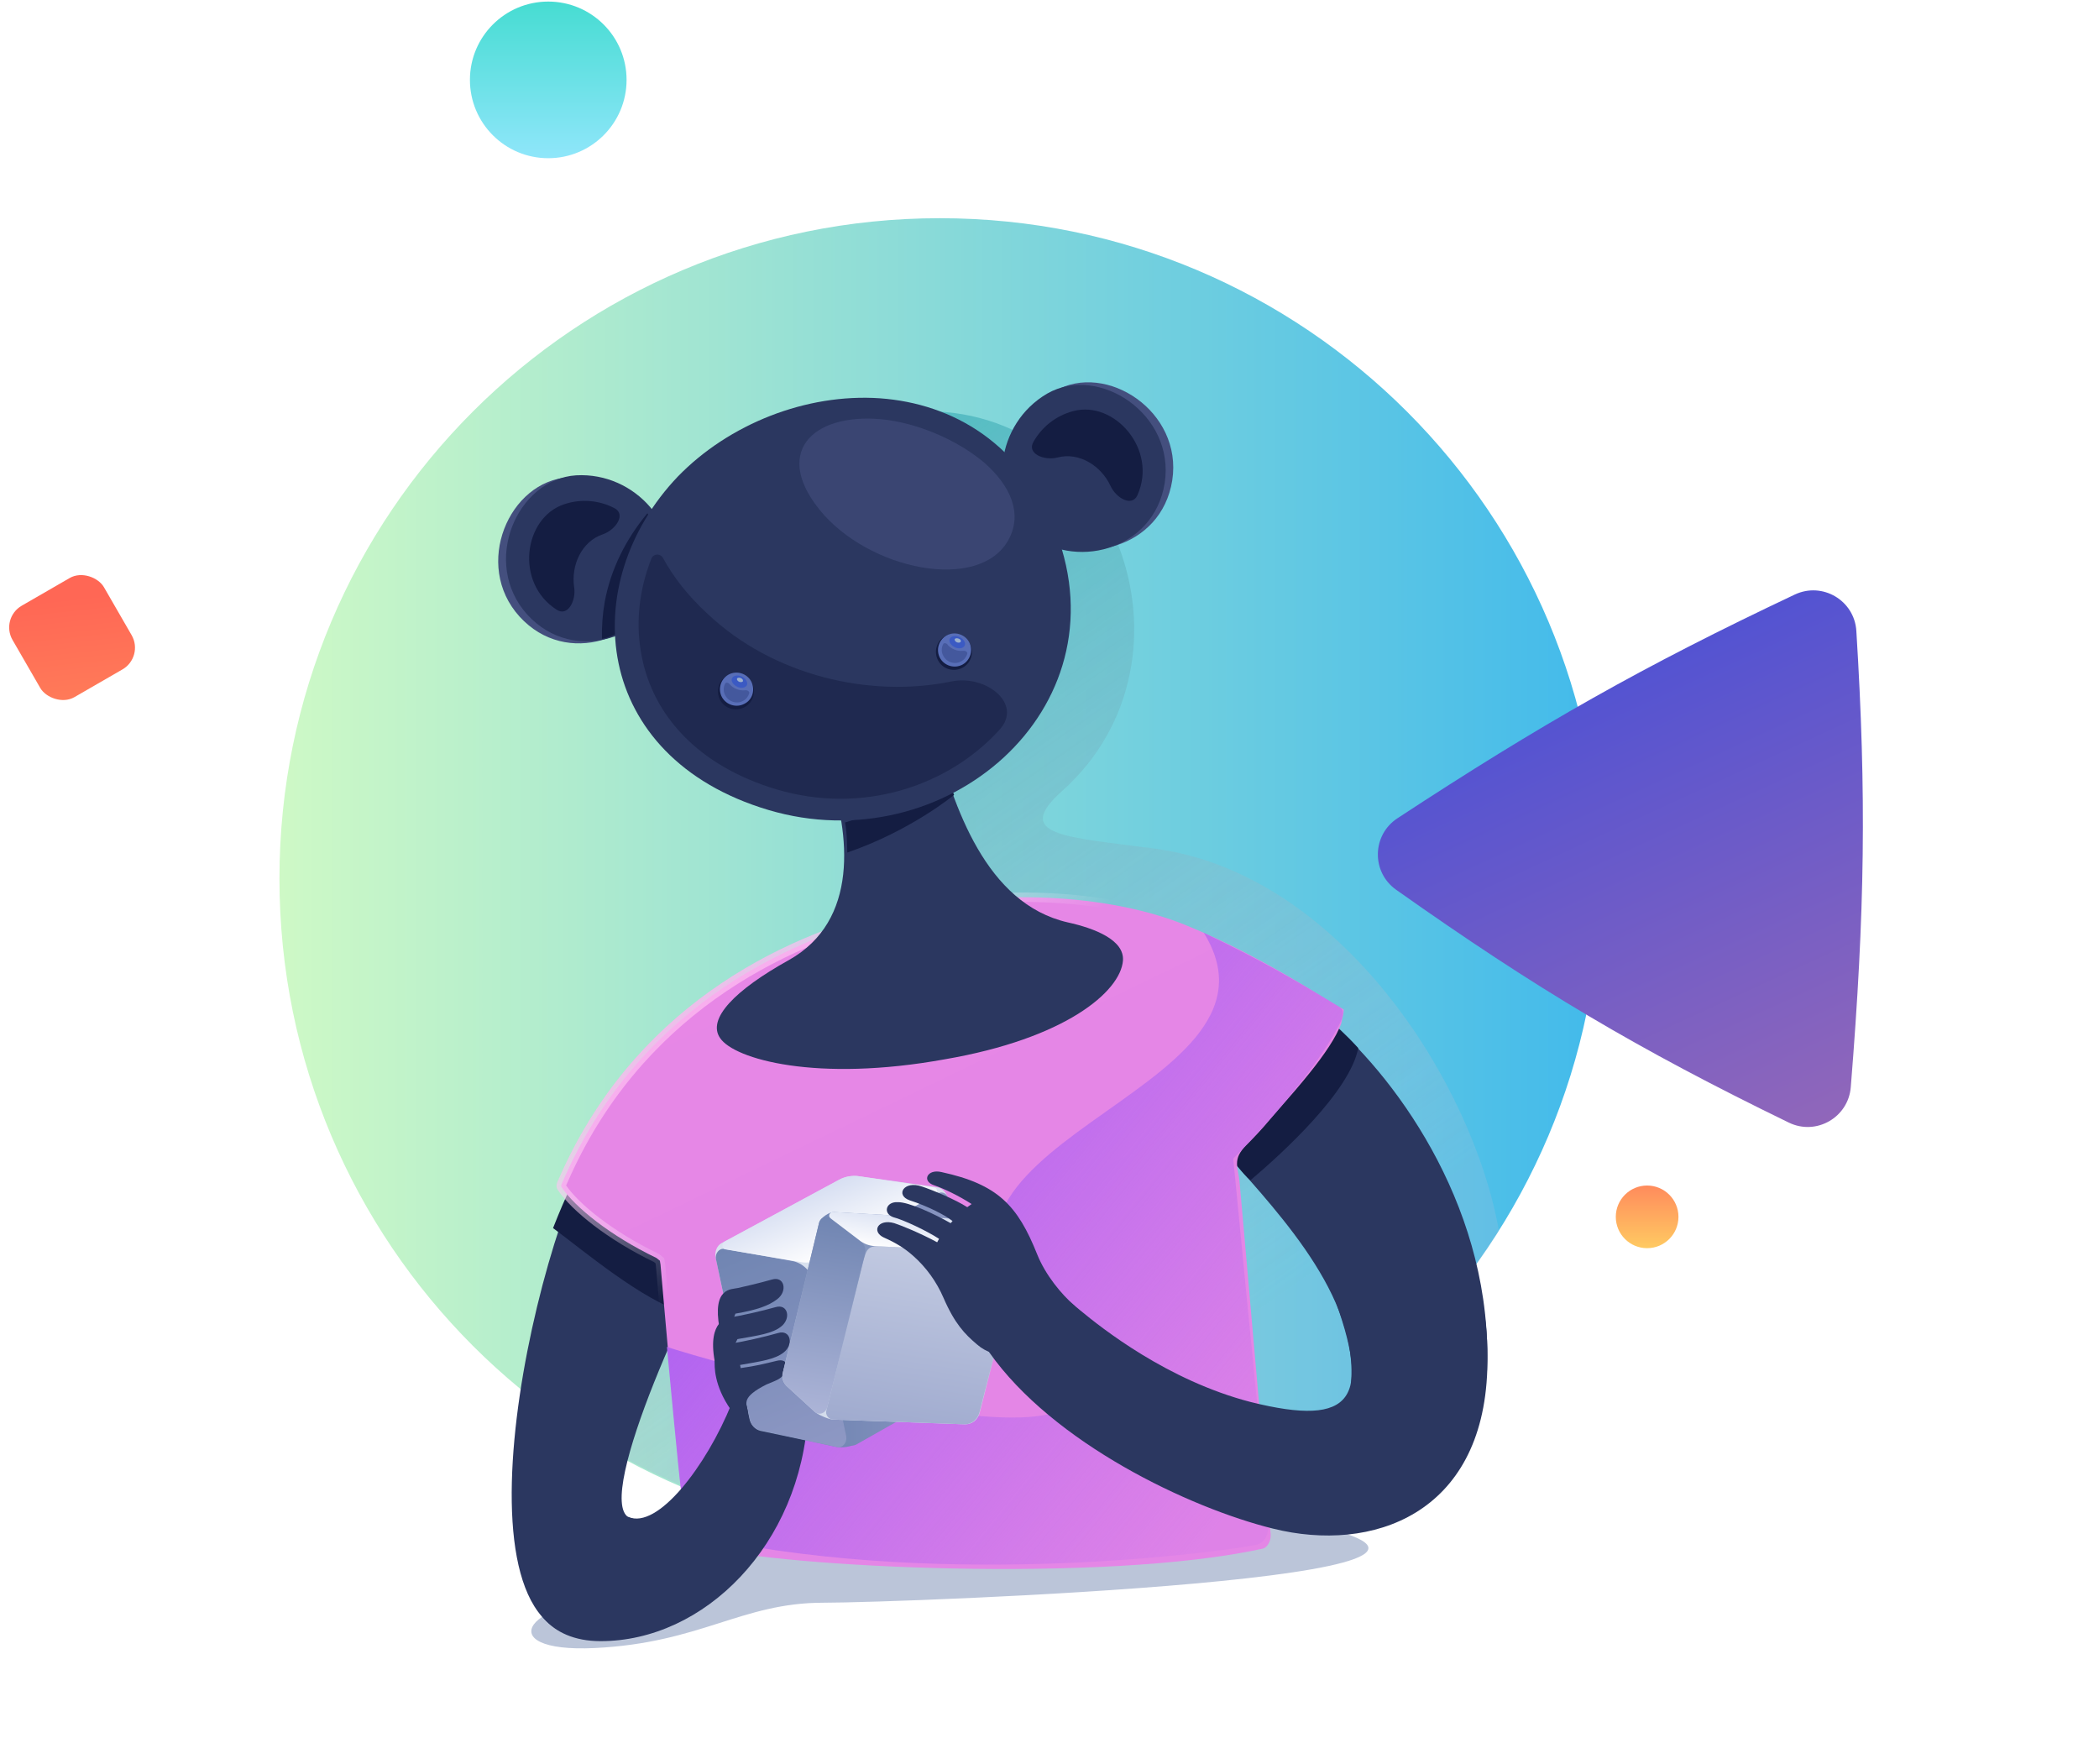 <svg width="670" height="563" viewBox="0 0 670 563" fill="none"
    xmlns="http://www.w3.org/2000/svg">
    <path d="M300 491.35C416.4 491.35 510.8 396.95 510.8 280.55C510.9 164.05 416.5 69.65 300 69.65C183.5 69.65 89.2 164.05 89.2 280.45C89.2 396.95 183.6 491.35 300 491.35Z" fill="url(#paint0_linear)"/>
    <g style="mix-blend-mode:multiply" opacity="0.83" filter="url(#filter0_f)">
        <path d="M368.255 270.828C427.96 278.645 470.308 346.095 478.456 392.945C421.013 484.915 296.757 520.155 195.519 463.323C197.556 449.879 204.074 413.824 220.777 360.659C237.481 307.494 265.455 318.828 280.665 271.235C293.377 231.457 190.441 139.474 289.627 131.498C355.914 126.167 386.427 210.068 339.093 252.433C323.146 266.706 339.701 267.089 368.255 270.828Z" fill="url(#paint1_linear)"/>
    </g>
    <path d="M200.725 484.389C189.548 478.18 222.103 407.533 234.403 389.133C246.703 370.733 216.106 334.554 195.506 356.554C174.806 378.554 140.851 516.388 184.677 522.361C228.504 528.334 221.526 489.667 200.725 484.389Z" fill="#2B3760"/>
    <path d="M431.347 439.932C432.747 410.832 404.147 383.432 389.947 366.332C375.747 349.232 401.647 306.132 424.447 325.932C447.247 345.732 476.647 387.432 474.647 437.432C471.647 468.732 429.047 467.832 431.347 439.932Z" fill="#2B3760"/>
    <path d="M182.078 379.079C180.32 382.74 178.707 386.491 176.533 392C186.733 399.6 204.947 414.932 218.347 419.032C220.347 416.432 223.647 411.032 223.647 411.032L182.078 379.079Z" fill="#141D42"/>
    <g opacity="0.34" filter="url(#filter1_f)">
        <path d="M262.739 511.589C288.785 511.579 501.939 503.637 416.866 486.386C331.794 469.135 219.66 475.937 203.386 487.104C187.112 498.271 239.487 509.843 203.431 509.758C167.375 509.674 156 527.677 189.815 526.055C223.63 524.433 236.693 511.6 262.739 511.589Z" fill="#395591"/>
    </g>
    <path d="M391.147 368.532C393.847 370.232 396.447 374.632 399.147 376.732C409.447 368.032 430.947 348.332 433.547 334.532C429.547 330.132 426.047 327.132 426.047 327.132L391.147 368.532Z" fill="#141D42"/>
    <path d="M210.841 403.704L210.836 403.644L210.827 403.586L210.727 402.986L210.632 402.419L210.184 402.061L209.684 401.661L209.552 401.555L209.399 401.481C194.808 394.434 183.58 385.379 179.292 378.996L179.28 378.978L179.268 378.96C179.12 378.754 179.095 378.594 179.142 378.344C179.205 378.003 179.385 377.61 179.689 377.003L179.706 376.968L179.722 376.931C202.871 323.806 248.476 300.324 286.593 291.292L286.61 291.288L286.627 291.283C316.851 283.356 353.915 285.357 378.281 295.221C397.059 302.871 412.369 312.214 421.865 318.012L421.875 318.018C422.814 318.582 423.702 319.121 424.536 319.626C426.211 320.643 427.666 321.526 428.868 322.203C428.897 322.34 428.927 322.626 428.861 323.128C428.764 323.802 428.676 324.321 428.505 324.92L428.447 325.122V325.19C428.42 325.275 428.384 325.41 428.363 325.577C428.361 325.584 428.359 325.592 428.357 325.599C428.297 325.819 428.201 326.172 428.163 326.536C426.612 331.027 422.598 336.786 418.076 342.432C415.033 346.231 411.866 349.855 409.186 352.922C407.843 354.459 406.623 355.855 405.601 357.064L405.595 357.072C402.634 360.624 399.869 363.489 397.786 365.571C395.676 367.682 394.865 369.418 394.857 371.443C394.854 372.357 395.016 373.274 395.18 374.161C395.194 374.243 395.21 374.324 395.225 374.406C395.381 375.25 395.546 376.138 395.655 377.187C395.892 379.465 398.051 404.116 400.299 429.777L400.74 434.804C401.938 448.486 403.127 462.049 404.029 472.261C404.48 477.367 404.859 481.636 405.131 484.664C405.268 486.177 405.378 487.381 405.457 488.225C405.518 488.881 405.567 489.4 405.598 489.639C405.698 490.674 405.462 491.763 404.973 492.649C404.491 493.523 403.823 494.099 403.11 494.324C377.709 499.896 339.233 501.374 304.087 500.655C268.899 499.934 237.352 497.018 225.799 493.911C222.855 493.039 221.41 492.095 220.509 490.889C219.557 489.614 219.048 487.846 218.463 484.865C218.191 483.479 217.576 477.76 216.8 469.808C216.029 461.912 215.111 451.936 214.228 442.141C213.345 432.347 212.498 422.738 211.872 415.577C211.559 411.996 211.302 409.028 211.122 406.955C211.032 405.918 210.962 405.105 210.914 404.552L210.86 403.92L210.846 403.758L210.843 403.717L210.842 403.707L210.841 403.704C210.841 403.704 210.841 403.704 209.347 403.832L210.841 403.704Z" fill="url(#paint2_linear)" stroke="url(#paint3_linear)" stroke-width="3" stroke-miterlimit="10"/>
    <path d="M426.947 321.032C412.747 312.432 402.347 306.432 384.247 297.732C416.747 350.232 273.347 364.332 331.747 424.032C390.247 483.732 215.581 431.121 212.881 429.921C212.881 429.921 216.779 471.905 217.379 475.605C217.979 479.305 220.331 489.169 233.544 492.543C312.121 507.021 395.477 494.37 400.959 493.105C406.441 491.84 405.035 484.39 403.911 474.269C402.786 464.149 393.647 369.832 393.647 369.832C393.647 369.832 420.047 343.432 428.347 325.232C428.647 323.832 429.447 322.432 426.947 321.032Z" fill="url(#paint4_linear)"/>
    <path d="M165.84 196.816C180.929 213.337 205.994 203.754 210.795 186.332C215.623 169.132 200.512 151.307 181.453 152.378C162.532 153.477 150.889 180.322 165.84 196.816Z" fill="#444F7E"/>
    <path d="M264.347 245.732C258.047 230.032 292.747 217.232 298.247 234.332C304.41 257.42 314.628 288.439 340.847 294.432C349.447 296.332 358.947 300.032 358.447 306.632C357.647 316.532 340.047 331.532 301.547 338.132C260.747 345.532 234.347 338.132 229.847 331.332C225.647 325.232 234.547 316.032 251.847 306.432C274.14 293.892 271.501 266.45 264.347 245.732Z" fill="#2B3760"/>
    <path d="M168.284 196.162C183.373 212.684 208.438 203.1 213.239 185.679C218.067 168.479 202.956 150.653 183.897 151.724C165.031 152.907 153.416 179.614 168.284 196.162Z" fill="#2B3760"/>
    <path d="M304.547 253.732C304.547 253.732 290.647 265.232 270.447 272.132C270.447 272.132 270.447 266.032 269.747 262.532L303.747 251.832L304.547 253.732Z" fill="#141D42"/>
    <path fill-rule="evenodd" clip-rule="evenodd" d="M183.276 187.472C183.921 191.718 181.26 196.947 177.694 194.628C164.229 186.019 167.189 165.259 180.051 160.969C185.635 159.082 191.346 159.749 196.049 162.157C199.977 164.118 196.569 169.121 192.374 170.57C185.706 172.812 182.202 180.394 183.276 187.472Z" fill="#141D42"/>
    <path fill-rule="evenodd" clip-rule="evenodd" d="M192.147 203.932C192.047 199.932 192.347 195.932 193.047 192.032C194.947 181.732 199.747 172.132 206.647 163.832C211.147 170.432 212.547 179.932 207.447 190.632C203.747 198.432 198.047 202.732 192.147 203.932Z" fill="#141D42"/>
    <path d="M337.147 170.032C358.647 226.532 301.647 275.332 245.247 258.532C217.047 250.132 201.647 231.932 197.447 211.732C193.247 191.432 200.147 169.132 216.347 152.132C232.647 135.332 257.347 125.532 280.847 127.132C304.247 128.832 326.347 141.632 337.147 170.032Z" fill="#2B3760"/>
    <path d="M374.184 153.325C370.684 175.425 344.484 181.225 330.884 169.325C317.384 157.625 320.184 134.425 336.684 124.825C353.084 115.325 377.584 131.325 374.184 153.325Z" fill="#444F7E"/>
    <path d="M371.784 154.125C368.284 176.225 342.084 182.025 328.484 170.125C314.984 158.425 317.784 135.225 334.284 125.625C350.684 116.225 375.084 132.125 371.784 154.125Z" fill="#2B3760"/>
    <path fill-rule="evenodd" clip-rule="evenodd" d="M354.484 155.125C356.284 159.025 361.384 161.925 363.084 158.025C369.584 143.425 355.684 127.725 342.584 131.225C336.884 132.725 332.484 136.425 329.884 141.025C327.684 144.825 333.284 147.125 337.584 146.025C344.384 144.225 351.484 148.625 354.484 155.125Z" fill="#141D42"/>
    <path opacity="0.61" d="M321.947 172.232C312.747 189.232 277.147 182.032 261.547 162.632C253.747 152.932 253.647 145.032 258.247 139.932C262.847 134.832 272.147 132.632 283.147 134.032C294.147 135.532 306.147 140.832 314.347 147.832C322.347 154.932 326.547 163.732 321.947 172.232Z" fill="#444F7E"/>
    <path opacity="0.72" d="M211.647 178.132C210.847 176.632 208.647 176.632 207.947 178.232C203.847 188.632 202.747 199.632 204.947 210.032C208.647 228.132 222.447 244.332 247.747 251.932C275.147 260.132 302.647 251.032 319.047 232.932C326.647 224.632 314.647 215.232 303.647 217.532C277.847 222.832 246.847 215.832 225.747 195.832C219.447 190.032 214.847 184.032 211.647 178.132Z" fill="#1B244A"/>
    <path d="M307.247 213.132C304.447 214.632 300.947 213.632 299.447 210.832C297.947 208.032 298.947 204.532 301.747 203.032C304.547 201.532 308.047 202.532 309.547 205.332C311.047 208.132 310.047 211.632 307.247 213.132Z" fill="#141D42"/>
    <path d="M307.247 212.132C304.647 213.532 301.447 212.532 300.047 210.032C298.647 207.432 299.647 204.232 302.147 202.832C304.747 201.432 307.947 202.432 309.347 204.932C310.747 207.532 309.747 210.732 307.247 212.132Z" fill="#586EB7"/>
    <path d="M307.947 206.032C307.547 206.932 306.147 207.232 304.847 206.632C303.547 206.032 302.747 204.832 303.147 203.932C303.547 203.032 304.947 202.732 306.247 203.332C307.547 203.932 308.347 205.132 307.947 206.032Z" fill="#3B5AC3"/>
    <path d="M306.647 204.832C306.547 205.132 305.947 205.232 305.447 205.032C304.947 204.832 304.647 204.332 304.747 204.032C304.847 203.732 305.447 203.632 305.947 203.832C306.547 204.032 306.847 204.432 306.647 204.832Z" fill="#9CB0CD"/>
    <path d="M302.447 205.732C302.047 205.232 301.247 205.132 301.047 205.632C300.447 206.832 300.447 208.232 301.147 209.432C302.247 211.432 304.747 212.232 306.747 211.132C307.747 210.632 308.447 209.732 308.747 208.732C308.947 208.132 308.147 207.632 307.447 207.732C306.647 207.832 305.547 207.732 304.647 207.332C303.647 206.932 302.847 206.332 302.447 205.732Z" fill="#44589D"/>
    <path d="M233.506 448.087C225.481 467.959 209.931 488.263 200.58 484.204C162.814 477.752 158.393 523.781 191.592 523.854C224.791 523.926 255.665 493.136 257.905 451.295C257.636 439.558 238.434 436.708 233.506 448.087Z" fill="#2B3760"/>
    <path d="M237.647 225.732C234.847 227.232 231.347 226.232 229.847 223.432C228.347 220.632 229.347 217.132 232.147 215.632C234.947 214.132 238.447 215.132 239.947 217.932C241.547 220.732 240.447 224.232 237.647 225.732Z" fill="#141D42"/>
    <path d="M237.647 224.632C235.047 226.032 231.847 225.032 230.447 222.532C229.047 219.932 230.047 216.732 232.547 215.332C235.147 213.932 238.347 214.932 239.747 217.432C241.147 220.132 240.247 223.332 237.647 224.632Z" fill="#586EB7"/>
    <path d="M238.447 218.632C238.047 219.532 236.647 219.832 235.347 219.232C234.047 218.632 233.247 217.432 233.647 216.532C234.047 215.632 235.447 215.332 236.747 215.932C238.047 216.532 238.747 217.732 238.447 218.632Z" fill="#3B5AC3"/>
    <path d="M237.147 217.432C237.047 217.732 236.447 217.832 235.947 217.632C235.447 217.432 235.147 216.932 235.247 216.632C235.347 216.332 235.947 216.232 236.447 216.432C236.947 216.632 237.247 217.032 237.147 217.432Z" fill="#9CB0CD"/>
    <path d="M232.847 218.332C232.447 217.832 231.647 217.732 231.447 218.232C230.847 219.432 230.847 220.832 231.547 222.032C232.647 224.032 235.147 224.832 237.147 223.732C238.147 223.232 238.847 222.332 239.147 221.332C239.347 220.732 238.547 220.232 237.847 220.332C237.047 220.432 235.947 220.332 235.047 219.932C234.047 219.532 233.347 218.932 232.847 218.332Z" fill="#44589D"/>
    <path d="M267.747 376.632L230.447 396.732C228.847 397.532 228.047 399.532 228.447 401.432L239.247 452.932C239.647 454.832 241.047 456.332 242.747 456.732L266.847 461.832C269.147 462.232 271.547 461.832 273.847 460.632L310.347 439.832C312.347 438.732 313.447 436.232 312.947 433.832L302.647 382.732C302.247 380.732 300.747 379.132 298.947 378.932L274.047 375.432C271.947 375.132 269.747 375.532 267.747 376.632Z" fill="url(#paint5_linear)"/>
    <path d="M302.647 382.532L312.947 434.132C313.347 436.532 312.347 439.032 310.347 440.132L273.247 461.132C271.947 461.832 270.447 461.032 270.147 459.532L260.247 411.732C259.247 406.832 261.447 401.632 265.547 399.532L299.547 380.832C300.947 380.232 302.347 381.032 302.647 382.532Z" fill="url(#paint6_linear)"/>
    <path d="M267.333 461.932L242.814 456.535C241.006 456.235 239.599 454.835 239.297 452.736L228.545 401.96C228.143 400.161 229.55 398.362 231.158 398.662L252.662 402.46C256.28 403.06 259.194 405.958 260.098 409.957L270.147 458.634C270.348 460.533 268.941 462.232 267.333 461.932Z" fill="url(#paint7_linear)"/>
    <path d="M255.847 402.895L231.547 398.801C230.347 398.601 230.247 396.903 231.347 396.304L267.747 376.631C269.747 375.532 271.847 375.232 273.947 375.432L298.147 379.027C299.247 379.127 299.547 380.925 298.447 381.524L261.047 401.996C259.447 402.895 257.647 403.195 255.847 402.895Z" fill="url(#paint8_linear)"/>
    <path fill-rule="evenodd" clip-rule="evenodd" d="M244.71 441.901C246.356 441.166 247.854 440.71 248.892 439.973C252.334 437.615 251.935 433.389 248.02 434.348C243.051 435.534 241.768 435.925 236.258 436.716C236.258 436.716 230.125 436.994 231.661 446.484C233.779 452.998 239.161 452.618 238.636 450.117C238.31 448.051 236.516 445.985 244.71 441.901Z" fill="#2B3760"/>
    <path fill-rule="evenodd" clip-rule="evenodd" d="M236.228 435.696C243.021 434.515 247.281 433.918 250.082 431.756C253.459 429.185 252.355 424.332 248.406 425.488C243.717 426.823 237.499 428.203 233.535 428.849C233.535 428.849 228.264 426.434 228.127 434.424C228.073 435.936 227.791 442.202 233.322 450.046C239.421 449.717 236.228 435.696 236.228 435.696Z" fill="#2B3760"/>
    <path d="M322.238 397.701C321.436 397.101 314.014 392.198 314.014 392.198C312.208 390.898 309.3 389.297 306.993 389.197L266.17 386.896C264.967 386.796 261.857 388.596 261.456 390.297L249.921 437.923C249.32 439.824 250.022 441.625 251.526 442.826L260.152 450.73C261.456 451.73 264.465 453.031 265.869 453.131L307.895 454.632C310.202 454.732 312.108 453.231 312.71 450.93L324.947 402.904C325.448 400.403 323.041 398.302 322.238 397.701Z" fill="url(#paint9_linear)"/>
    <path d="M324.847 402.703L312.633 450.916C312.033 453.125 310.03 454.733 307.828 454.632L265.881 453.125C264.48 453.025 263.378 451.619 263.779 450.213L275.492 402.904C276.593 398.284 277.294 397.48 281.899 397.882L322.945 399.891C324.246 399.891 325.147 401.297 324.847 402.703Z" fill="url(#paint10_linear)"/>
    <path d="M260.147 450.732L251.547 442.832C250.047 441.632 249.447 439.832 249.947 437.932L261.447 390.332C261.847 388.632 263.747 387.832 265.147 388.932L274.347 395.932C277.347 398.232 276.047 400.132 275.147 403.932L264.047 449.332C263.447 451.132 261.547 451.832 260.147 450.732Z" fill="url(#paint11_linear)"/>
    <path d="M274.275 395.86L265.075 388.86C264.175 388.06 264.875 386.76 266.075 386.86L306.775 389.16C309.075 389.26 311.975 390.86 313.775 392.16L321.975 397.66C322.975 398.26 322.475 399.96 321.275 399.86L279.275 397.76C277.475 397.66 275.775 397.06 274.275 395.86Z" fill="url(#paint12_linear)"/>
    <path fill-rule="evenodd" clip-rule="evenodd" d="M235.397 427.441C242.19 426.26 246.449 425.663 249.25 423.501C252.627 420.93 251.523 416.077 247.574 417.233C242.885 418.568 236.667 419.948 232.703 420.594C232.703 420.594 225.698 421.232 228.127 434.424C229.293 440.707 235.397 427.441 235.397 427.441Z" fill="#2B3760"/>
    <path fill-rule="evenodd" clip-rule="evenodd" d="M234.745 419.317C241.538 418.136 245.307 416.848 248.107 414.686C251.485 412.114 250.38 407.261 246.432 408.418C241.742 409.753 237.531 410.661 235.524 411.133C233.517 411.604 227.256 410.846 229.685 424.038C230.933 430.437 234.745 419.317 234.745 419.317Z" fill="#2B3760"/>
    <path fill-rule="evenodd" clip-rule="evenodd" d="M474.747 437.132C473.247 483.332 438.047 495.832 406.347 487.932C379.647 481.332 336.147 460.632 315.747 431.632C310.147 423.332 329.047 403.932 344.647 418.132C351.647 423.932 372.647 440.632 399.247 447.532C432.147 455.732 437.947 446.432 425.447 413.032C417.247 390.232 477.147 366.532 474.747 437.132Z" fill="#2B3760"/>
    <path d="M301.147 414.232C298.947 409.132 295.647 404.532 291.447 400.832C288.847 398.532 286.047 396.732 282.147 395.032C278.047 393.132 280.247 388.932 285.447 390.432C287.947 391.232 293.747 393.632 299.147 396.532C299.347 396.132 299.547 395.832 299.747 395.432C295.947 392.932 288.347 389.332 285.147 388.532C281.747 387.332 282.747 383.532 286.547 383.732C290.047 383.632 298.347 387.532 303.447 390.432C303.647 390.232 303.847 390.032 304.047 389.732C303.947 389.632 303.847 389.632 303.747 389.532C301.547 387.832 296.447 385.132 290.347 383.132C285.747 381.532 288.447 376.732 294.247 378.732C297.647 379.832 305.047 382.932 308.747 385.332C309.247 385.032 309.647 384.632 310.147 384.332C306.147 381.732 301.147 379.332 298.147 378.332C294.147 377.032 295.947 373.032 300.547 374.132C318.547 378.032 324.847 384.832 331.047 400.332C333.747 407.132 339.047 413.332 342.647 416.432C344.047 417.632 343.847 419.732 342.447 420.732C342.447 420.732 324.047 439.832 311.847 429.132C307.947 425.832 304.747 422.532 301.147 414.232Z" fill="#2B3760"/>
    <path d="M590.769 347.007C589.986 356.705 579.731 362.582 570.981 358.327C522.64 334.819 490.529 315.75 445.654 284.014C437.692 278.384 437.913 266.536 446.067 261.188C491.991 231.07 524.472 212.657 572.89 189.783C581.717 185.613 591.94 191.652 592.546 201.396C595.791 253.635 595.29 290.984 590.769 347.007Z" fill="url(#paint13_linear)"/>
    <path d="M175 50.5C188.807 50.5 200 39.307 200 25.5C200 11.693 188.807 0.5 175 0.5C161.193 0.5 150 11.693 150 25.5C150 39.307 161.193 50.5 175 50.5Z" fill="url(#paint14_linear)"/>
    <rect y="197.344" width="33.688" height="33.688" rx="8" transform="rotate(-30 0 197.344)" fill="url(#paint15_linear)"/>
    <path d="M525.761 398.42C531.284 398.42 535.762 393.943 535.762 388.42C535.762 382.898 531.284 378.42 525.761 378.42C520.239 378.42 515.761 382.898 515.761 388.42C515.761 393.943 520.239 398.42 525.761 398.42Z" fill="url(#paint16_linear)"/>
    <defs>
        <filter id="filter0_f" x="62.506" y="94.003" width="444.688" height="468.467" filterUnits="userSpaceOnUse" color-interpolation-filters="sRGB">
            <feFlood flood-opacity="0" result="BackgroundImageFix"/>
            <feBlend mode="normal" in="SourceGraphic" in2="BackgroundImageFix" result="shape"/>
            <feGaussianBlur stdDeviation="4.5" result="effect1_foregroundBlur"/>
        </filter>
        <filter id="filter1_f" x="160.598" y="466.907" width="285.202" height="68.252" filterUnits="userSpaceOnUse" color-interpolation-filters="sRGB">
            <feFlood flood-opacity="0" result="BackgroundImageFix"/>
            <feBlend mode="normal" in="SourceGraphic" in2="BackgroundImageFix" result="shape"/>
            <feGaussianBlur stdDeviation="4.5" result="effect1_foregroundBlur"/>
        </filter>
        <linearGradient id="paint0_linear" x1="89.2" y1="280.483" x2="510.867" y2="280.483" gradientUnits="userSpaceOnUse">
            <stop stop-color="#CEF9C6"/>
            <stop offset="1" stop-color="#42BAEB"/>
        </linearGradient>
        <linearGradient id="paint1_linear" x1="187.484" y1="186.326" x2="366.661" y2="443.027" gradientUnits="userSpaceOnUse">
            <stop stop-color="#41B4BB"/>
            <stop offset="1" stop-color="#B7C1D7" stop-opacity="0.24"/>
        </linearGradient>
        <linearGradient id="paint2_linear" x1="268.238" y1="280.805" x2="371.624" y2="495.414" gradientUnits="userSpaceOnUse">
            <stop stop-color="#E787E6"/>
            <stop offset="0.6" stop-color="#E486E6"/>
        </linearGradient>
        <linearGradient id="paint3_linear" x1="231.177" y1="293.655" x2="283.137" y2="351.768" gradientUnits="userSpaceOnUse">
            <stop stop-color="#FCA7EC"/>
            <stop offset="1" stop-color="white" stop-opacity="0"/>
        </linearGradient>
        <linearGradient id="paint4_linear" x1="275.726" y1="357.896" x2="407.22" y2="464.739" gradientUnits="userSpaceOnUse">
            <stop stop-color="#B365F0"/>
            <stop offset="1" stop-color="#B76AEF" stop-opacity="0.14"/>
        </linearGradient>
        <linearGradient id="paint5_linear" x1="266.067" y1="400.22" x2="288.559" y2="454.598" gradientUnits="userSpaceOnUse">
            <stop stop-color="#D9E1EF"/>
            <stop offset="1" stop-color="#7387B4"/>
        </linearGradient>
        <linearGradient id="paint6_linear" x1="260.058" y1="421.008" x2="313.121" y2="421.008" gradientUnits="userSpaceOnUse">
            <stop stop-color="#7085B2"/>
            <stop offset="1" stop-color="#8E98C4"/>
        </linearGradient>
        <linearGradient id="paint7_linear" x1="239.322" y1="394.937" x2="267.168" y2="462.363" gradientUnits="userSpaceOnUse">
            <stop stop-color="#7085B2"/>
            <stop offset="1" stop-color="#8E98C4"/>
        </linearGradient>
        <linearGradient id="paint8_linear" x1="262.085" y1="378.915" x2="270.113" y2="398.277" gradientUnits="userSpaceOnUse">
            <stop stop-color="#D7DFF2"/>
            <stop offset="1" stop-color="#FDFDFE"/>
        </linearGradient>
        <linearGradient id="paint9_linear" x1="287.274" y1="454.574" x2="287.274" y2="386.943" gradientUnits="userSpaceOnUse">
            <stop stop-color="#D9E1EF"/>
            <stop offset="1" stop-color="#7387B4"/>
        </linearGradient>
        <linearGradient id="paint10_linear" x1="299.354" y1="396.165" x2="289.934" y2="456.844" gradientUnits="userSpaceOnUse">
            <stop stop-color="#C3CBE2"/>
            <stop offset="1" stop-color="#A0ABCF"/>
        </linearGradient>
        <linearGradient id="paint11_linear" x1="268.188" y1="389.142" x2="258.644" y2="450.822" gradientUnits="userSpaceOnUse">
            <stop stop-color="#7085B2"/>
            <stop offset="1" stop-color="#ACB4D7"/>
        </linearGradient>
        <linearGradient id="paint12_linear" x1="294.656" y1="387.152" x2="292.69" y2="399.856" gradientUnits="userSpaceOnUse">
            <stop stop-color="#D7DFF2"/>
            <stop offset="1" stop-color="#FDFDFE"/>
        </linearGradient>
        <linearGradient id="paint13_linear" x1="704.308" y1="591.679" x2="521.773" y2="194.931" gradientUnits="userSpaceOnUse">
            <stop stop-color="#F68793"/>
            <stop offset="1" stop-color="#4D51D4"/>
        </linearGradient>
        <linearGradient id="paint14_linear" x1="175" y1="0.5" x2="175" y2="50.5" gradientUnits="userSpaceOnUse">
            <stop stop-color="#46DCD2"/>
            <stop offset="1" stop-color="#8FE6FA"/>
        </linearGradient>
        <linearGradient id="paint15_linear" x1="16.743" y1="200.348" x2="-7.573" y2="255.589" gradientUnits="userSpaceOnUse">
            <stop stop-color="#FF6755"/>
            <stop offset="1" stop-color="#FF8B5C"/>
        </linearGradient>
        <linearGradient id="paint16_linear" x1="525.761" y1="378.42" x2="525.761" y2="398.42" gradientUnits="userSpaceOnUse">
            <stop stop-color="#FF8B5C"/>
            <stop offset="1" stop-color="#FFCA62"/>
        </linearGradient>
    </defs>
</svg>
